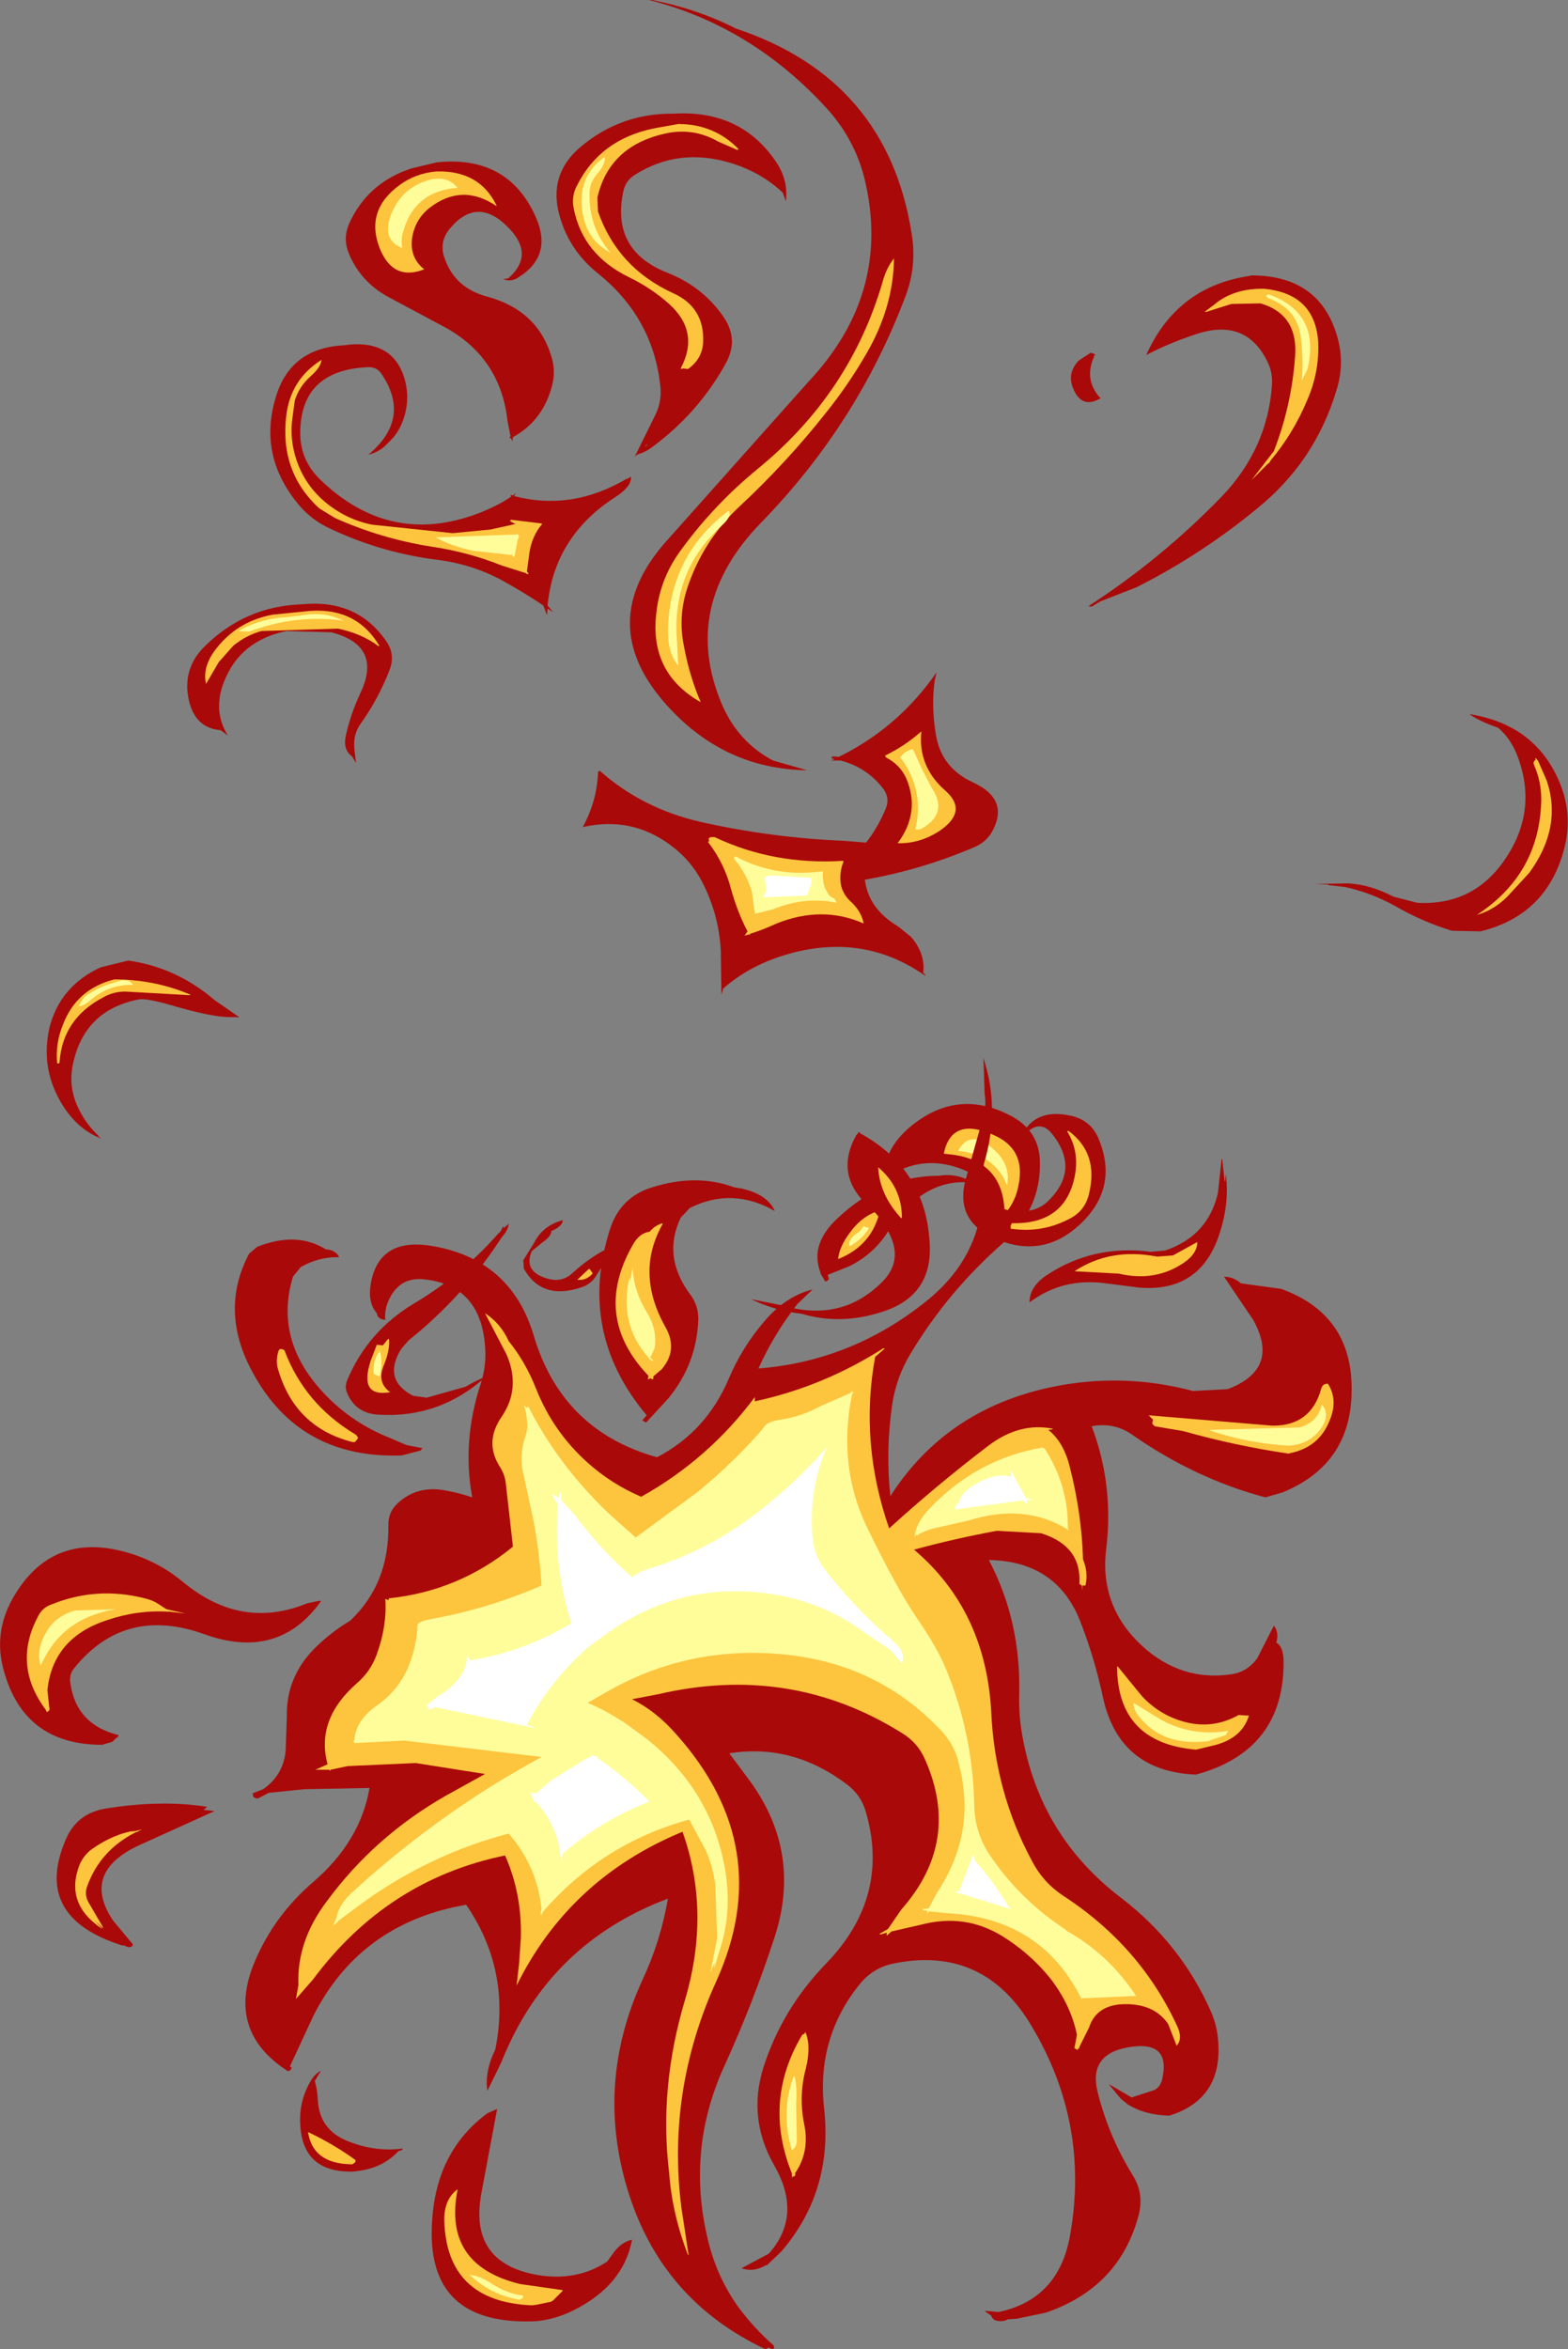 <?xml version="1.0" encoding="UTF-8" standalone="no"?>
<svg xmlns:ffdec="https://www.free-decompiler.com/flash" xmlns:xlink="http://www.w3.org/1999/xlink" ffdec:objectType="shape" height="193.2px" width="129.0px" xmlns="http://www.w3.org/2000/svg">
  <rect width="100%" height="100%" fill="#808080" stroke="none"/>
  <g transform="matrix(1.0, 0.0, 0.0, 1.0, 52.0, 113.35)">
    <path d="M8.4 -15.7 L9.0 -15.6 Q11.1 -15.15 11.75 -13.75 8.25 -15.75 4.75 -14.0 L4.0 -13.2 Q2.45 -9.95 4.85 -6.8 5.45 -5.95 5.45 -4.9 5.35 -1.2 2.95 1.7 L1.15 3.65 0.9 3.5 0.85 3.45 1.2 3.05 Q-4.55 -3.8 -1.8 -12.3 -0.95 -14.9 1.65 -15.7 5.3 -16.85 8.4 -15.7 M16.1 -8.5 L16.2 -8.15 16.05 -8.0 15.9 -7.95 15.6 -8.45 15.5 -8.6 15.5 -8.7 Q14.6 -11.0 16.9 -13.15 20.6 -16.65 25.25 -16.65 26.75 -16.9 28.1 -16.05 25.8 -16.4 23.75 -15.0 22.2 -13.95 21.2 -12.3 20.0 -10.25 17.85 -9.2 L16.1 -8.5 M10.4 -0.8 Q18.0 -1.4 24.1 -6.25 28.85 -10.0 28.85 -15.65 28.85 -16.35 28.2 -16.7 24.3 -18.8 20.85 -16.45 L20.55 -16.2 20.8 -16.65 Q20.7 -18.8 22.85 -20.65 26.85 -24.0 31.4 -21.45 33.45 -20.25 33.55 -17.95 33.7 -13.9 30.5 -11.1 25.95 -7.1 22.9 -2.0 21.75 -0.1 21.4 2.15 20.85 6.0 21.25 9.7 25.8 2.6 34.4 0.75 40.3 -0.5 46.15 1.05 L49.0 0.9 Q53.35 -0.75 51.1 -4.8 L48.7 -8.35 Q49.45 -8.35 50.1 -7.8 L53.4 -7.35 Q59.2 -5.25 59.2 0.85 59.25 7.05 53.5 9.4 L52.1 9.8 Q46.3 8.25 41.15 4.65 39.65 3.6 37.8 3.95 L37.85 4.05 Q39.65 8.85 39.0 14.1 38.45 18.8 42.0 22.05 45.2 24.95 49.3 24.35 50.65 24.15 51.45 23.0 L52.8 20.35 Q53.25 20.9 53.0 21.75 53.55 22.0 53.6 23.2 53.7 30.6 46.4 32.6 40.1 32.35 38.75 26.3 38.1 23.2 36.95 20.2 35.05 15.05 29.35 14.95 32.0 19.95 31.85 26.0 31.8 27.7 32.1 29.35 33.55 37.65 40.25 42.75 45.2 46.55 47.65 52.15 48.1 53.2 48.2 54.3 48.7 59.25 44.2 60.65 42.15 60.6 40.75 59.7 L40.2 59.25 39.25 58.1 39.3 58.1 41.1 59.15 42.95 58.55 Q43.45 58.3 43.6 57.7 44.4 54.35 40.7 55.05 37.55 55.65 38.3 58.7 39.2 62.35 41.25 65.65 42.1 67.05 41.7 68.75 40.15 74.75 34.05 76.85 L31.65 77.35 30.9 77.4 30.7 77.5 Q29.75 77.7 29.55 77.1 L29.05 76.75 29.05 76.7 30.15 76.8 Q35.15 75.75 36.05 70.4 37.65 61.25 32.85 53.25 28.9 46.6 21.45 48.15 19.85 48.5 18.8 49.75 15.15 54.2 15.8 60.05 16.55 66.85 12.3 71.8 L11.1 72.95 11.0 72.95 Q10.0 73.55 9.0 73.2 L11.25 72.0 Q14.05 68.85 11.7 64.75 9.5 60.9 10.8 56.7 12.35 51.85 16.0 48.1 21.3 42.6 19.2 35.55 18.8 34.3 17.8 33.5 13.25 30.0 8.0 30.85 L9.75 33.2 Q14.0 39.1 11.7 46.05 9.95 51.4 7.6 56.55 4.35 63.65 6.35 71.3 7.1 74.1 8.75 76.4 10.05 78.15 11.65 79.55 L11.7 79.75 11.6 79.85 11.5 79.85 11.2 79.7 11.2 79.75 10.95 79.85 Q2.4 75.8 -0.35 66.8 -3.05 58.0 0.85 49.5 2.35 46.3 2.95 42.8 -6.75 46.45 -10.65 56.0 L-10.75 56.25 -11.9 58.6 Q-12.15 57.05 -11.25 55.2 -9.95 48.7 -13.65 43.3 L-14.65 43.5 Q-22.55 45.25 -26.2 52.4 L-28.15 56.6 -28.0 56.7 -28.1 56.9 -28.3 57.0 Q-33.45 53.7 -31.05 48.0 -29.45 44.2 -26.25 41.45 -22.35 38.1 -21.6 33.7 L-26.95 33.8 -29.9 34.1 -30.75 34.55 Q-31.05 34.6 -31.2 34.35 L-31.2 34.3 -31.15 34.25 -31.2 34.2 -31.25 34.15 -30.35 33.8 Q-28.7 32.65 -28.5 30.65 L-28.4 27.75 Q-28.45 24.6 -26.15 22.25 -24.8 20.9 -23.2 19.95 -19.95 16.9 -20.05 12.0 -20.05 11.05 -19.35 10.35 -17.7 8.75 -15.25 9.25 -14.15 9.45 -13.15 9.8 -14.0 5.15 -12.45 0.45 -11.95 -1.1 -12.1 -2.7 -12.5 -7.75 -17.3 -8.15 -19.0 -8.25 -19.85 -6.75 -20.4 -5.8 -20.3 -4.8 -20.95 -4.85 -21.0 -5.35 -21.75 -6.2 -21.5 -7.75 -20.85 -11.55 -16.6 -10.9 -10.0 -9.85 -8.1 -3.55 -5.8 4.3 2.05 6.5 6.1 4.4 7.95 0.05 9.05 -2.55 10.9 -4.7 12.65 -6.75 14.85 -7.3 L13.6 -6.1 Q11.65 -3.6 10.4 -0.8 M-31.5 -10.25 L-30.85 -10.8 Q-27.6 -12.1 -25.2 -10.6 L-24.85 -10.55 Q-24.3 -10.4 -24.1 -9.95 L-24.35 -9.95 Q-25.8 -9.95 -27.25 -9.15 L-27.9 -8.35 Q-29.4 -3.4 -25.75 0.8 -23.35 3.55 -19.95 4.9 L-18.55 5.5 -17.25 5.75 -17.4 5.95 -18.95 6.35 Q-27.35 6.65 -31.2 -0.45 -34.0 -5.55 -31.5 -10.25 M-26.7 18.5 L-25.7 18.3 -25.65 18.3 -25.6 18.35 Q-29.1 23.25 -35.2 21.05 -41.75 18.7 -45.9 23.85 -46.35 24.4 -46.2 25.15 -45.7 28.5 -42.25 29.35 L-42.25 29.4 -42.35 29.55 -42.45 29.6 -42.75 29.9 -43.6 30.15 Q-50.05 30.15 -51.7 24.0 -52.55 20.95 -50.95 18.1 -47.65 12.3 -41.0 14.5 -38.75 15.25 -36.95 16.75 -32.15 20.75 -26.7 18.5 M-35.25 35.5 L-34.35 35.6 -40.2 38.25 Q-45.45 40.5 -42.7 44.6 L-41.2 46.4 Q-40.85 46.75 -41.45 46.8 L-41.8 46.65 -41.95 46.65 Q-49.4 44.3 -46.55 37.85 -45.65 35.8 -43.35 35.4 -38.75 34.65 -34.95 35.25 L-35.25 35.5 M-11.1 60.1 L-12.4 67.05 Q-13.45 72.75 -7.8 73.75 -4.55 74.3 -2.05 72.65 L-1.65 72.1 Q-0.95 71.05 0.0 70.85 -0.7 74.6 -4.8 76.65 -6.3 77.4 -7.85 77.55 -17.05 78.0 -16.45 69.3 -16.1 63.55 -11.9 60.45 L-11.1 60.1 M-19.2 63.55 Q-20.5 64.95 -22.55 65.2 L-22.95 65.25 Q-27.15 65.35 -27.3 61.3 -27.4 59.5 -26.5 57.9 -26.15 57.25 -25.6 56.95 L-26.1 57.8 Q-25.9 58.45 -25.85 59.4 -25.7 61.9 -23.25 62.8 -21.05 63.65 -18.85 63.35 -18.95 63.55 -19.2 63.55" fill="#aa0909" fill-rule="evenodd" stroke="none"/>
    <path d="M17.9 -11.95 Q18.95 -13.4 20.4 -13.8 19.75 -10.9 16.95 -9.8 17.05 -10.8 17.9 -11.95 M2.75 -4.2 Q3.8 -2.35 2.45 -0.75 L1.75 -0.15 1.75 0.05 1.65 0.1 1.55 0.0 1.3 0.1 1.35 -0.2 Q-3.3 -5.05 0.05 -10.95 0.6 -11.95 1.45 -12.05 1.85 -12.55 2.5 -12.75 L2.5 -12.65 Q0.25 -8.65 2.75 -4.2 M20.8 -2.45 L20.0 -1.75 Q18.7 5.3 21.15 12.35 25.05 8.8 29.25 5.6 31.85 3.6 34.6 4.15 L34.6 4.2 34.25 4.25 Q35.5 5.25 36.0 7.25 37.0 11.15 37.1 14.9 37.55 16.0 37.3 17.05 L37.05 17.05 37.05 17.45 37.0 17.05 36.85 16.95 36.8 16.9 Q37.0 13.8 33.65 12.75 L30.0 12.55 Q26.5 13.2 23.2 14.1 29.1 19.1 29.55 27.45 29.85 34.05 32.9 39.7 33.8 41.45 35.45 42.55 41.85 46.7 44.9 53.4 45.3 54.35 44.8 54.9 L44.1 53.1 Q42.85 51.3 40.1 51.5 38.15 51.7 37.6 53.4 L36.8 55.0 36.8 55.2 36.75 55.05 36.65 55.25 36.4 55.1 36.4 55.05 36.6 54.0 Q36.1 51.55 34.4 49.35 32.7 47.25 30.4 45.85 27.35 44.0 23.75 44.95 L21.35 45.5 20.95 45.85 20.95 45.6 20.45 45.75 20.35 45.7 21.05 45.3 22.15 43.7 Q27.1 38.1 24.1 31.35 23.5 29.95 22.15 29.15 13.0 23.45 2.1 26.0 L0.0 26.4 Q2.0 27.4 3.65 29.3 11.9 38.55 6.95 49.55 2.85 58.55 4.05 68.15 L4.65 72.1 4.6 72.1 Q3.3 68.75 3.05 65.35 2.2 58.35 4.35 51.15 6.5 43.9 4.15 37.3 -5.15 41.15 -9.5 49.95 L-9.3 48.2 -9.15 46.05 Q-9.05 42.4 -10.45 39.25 -20.15 41.25 -26.25 49.45 L-27.65 51.05 -27.45 49.9 Q-27.6 46.3 -25.1 43.0 -21.2 37.7 -15.35 34.35 L-12.1 32.55 -17.8 31.65 -23.4 31.9 -24.8 32.2 -24.85 32.3 -24.9 32.2 -26.05 32.2 -25.05 31.75 Q-26.05 28.05 -22.6 25.05 -21.5 24.1 -21.0 22.7 -20.15 20.35 -20.3 18.15 L-20.05 18.25 -20.0 18.1 Q-14.25 17.5 -9.8 13.85 L-10.4 8.55 Q-10.5 7.85 -10.9 7.25 -12.15 5.25 -10.75 3.2 -9.1 0.8 -10.35 -2.0 L-12.1 -5.35 Q-10.8 -4.5 -10.15 -3.05 -8.8 -1.4 -7.9 0.85 -6.5 4.4 -3.65 6.95 -1.7 8.7 0.75 9.75 6.3 6.65 10.1 1.55 L10.1 1.9 Q15.7 0.7 20.65 -2.45 L20.8 -2.45 M30.65 -13.5 Q30.6 -18.15 25.7 -18.45 L25.65 -18.5 Q26.3 -21.55 29.75 -20.0 32.4 -18.85 31.8 -15.9 31.55 -14.5 30.65 -13.5 M57.4 3.45 Q56.55 5.65 54.2 6.15 L54.0 6.2 Q49.6 5.55 45.35 4.35 L43.0 3.95 42.8 3.75 42.8 3.7 42.85 3.4 42.5 3.05 52.65 3.9 Q55.85 3.95 56.7 0.85 56.8 0.45 57.25 0.45 58.1 1.8 57.4 3.45 M45.4 28.25 Q47.75 28.9 49.9 27.7 L50.75 27.75 Q50.2 29.55 48.05 30.15 L46.4 30.55 Q39.95 30.0 39.9 23.75 L39.95 23.7 41.95 26.15 Q43.4 27.7 45.4 28.25 M14.3 56.75 Q13.7 59.0 14.15 61.3 14.65 63.6 13.4 65.4 L13.45 65.5 13.3 65.7 13.25 65.6 13.15 65.75 13.15 65.4 Q10.75 59.45 14.0 54.0 L14.2 53.9 14.25 53.75 14.35 54.0 Q14.7 55.1 14.3 56.75 M-28.6 -2.3 Q-26.95 2.1 -22.8 4.6 -22.6 4.7 -22.55 4.95 L-22.8 5.25 -23.0 5.25 Q-27.7 4.05 -29.1 -0.65 -29.35 -1.4 -29.1 -2.2 -29.0 -2.55 -28.6 -2.3 M-38.2 19.2 Q-40.7 19.05 -43.2 19.9 -47.65 21.35 -48.1 25.65 L-47.95 27.05 Q-47.85 27.35 -48.15 27.45 L-48.25 27.25 Q-51.0 23.55 -48.85 19.55 -48.5 18.85 -47.75 18.6 -44.05 17.1 -40.1 18.1 -39.45 18.25 -39.0 18.55 L-38.3 19.0 -36.75 19.35 -38.05 19.2 -38.2 19.2 M-40.4 37.15 L-40.65 37.25 -40.55 37.25 -40.85 37.35 Q-43.8 38.85 -44.85 41.85 -45.05 42.45 -44.75 43.05 L-43.5 45.2 -43.55 45.2 -44.2 44.6 -43.6 45.25 -43.65 45.25 Q-46.7 43.2 -45.45 40.0 -45.1 39.2 -44.4 38.7 -42.6 37.45 -40.85 37.2 L-41.25 37.3 -40.9 37.25 -40.3 37.1 -40.4 37.15 M-14.35 66.7 Q-15.6 72.95 -9.2 74.5 L-5.7 75.0 -5.75 75.1 -6.5 75.85 -6.65 75.95 -7.85 76.2 -8.25 76.25 Q-15.3 75.95 -15.45 69.2 -15.45 67.5 -14.35 66.7 M-23.2 64.65 Q-26.25 64.55 -26.65 62.05 L-26.65 62.0 Q-24.55 63.0 -22.75 64.3 L-22.75 64.4 -22.8 64.5 -23.0 64.65 -23.2 64.65" fill="#fdc43e" fill-rule="evenodd" stroke="none"/>
    <path d="M1.65 -1.4 L1.45 -1.6 1.4 -1.55 1.4 -1.65 Q-1.05 -4.3 -0.25 -8.2 L-0.2 -8.25 -0.15 -7.95 0.05 -9.15 Q0.1 -7.25 1.2 -5.45 2.1 -4.0 1.85 -2.45 L1.5 -1.7 1.75 -1.45 1.65 -1.4 M17.9 -10.85 Q17.7 -11.45 18.7 -12.05 L19.05 -12.5 19.5 -12.35 Q18.9 -11.4 17.9 -10.85 M26.85 -18.7 L26.85 -18.75 Q27.8 -20.45 29.6 -18.95 31.2 -17.65 30.85 -15.85 29.85 -18.4 26.85 -18.7 M47.55 4.25 L54.9 4.05 Q56.45 3.6 56.75 2.15 57.45 3.0 56.7 4.1 55.75 5.45 54.0 5.55 50.65 5.35 47.55 4.3 L47.55 4.25 M49.05 29.0 L48.85 29.35 47.8 29.7 47.4 29.85 Q43.6 30.3 41.65 27.75 41.25 27.25 41.25 26.7 L43.45 28.05 Q46.05 29.5 49.05 29.0 M35.85 12.35 L35.95 12.55 35.85 12.45 Q32.3 10.25 27.7 11.7 L25.05 12.3 Q24.1 12.5 23.4 12.95 L23.4 12.8 23.25 13.05 Q23.3 12.0 24.4 10.8 28.3 6.65 33.75 5.7 L33.95 5.8 Q35.9 8.8 35.85 12.35 M25.8 23.85 Q28.05 29.25 28.15 35.15 28.2 37.3 29.35 39.1 31.85 42.85 35.6 45.3 L35.75 45.45 Q39.15 47.35 41.4 50.7 L41.35 50.7 41.5 50.8 37.0 51.0 37.0 51.1 Q33.7 44.4 25.95 44.0 L24.45 43.85 24.25 44.05 24.3 43.8 23.95 43.75 23.9 43.65 24.4 43.6 25.1 42.3 Q27.7 38.35 27.3 34.1 L27.15 32.85 26.8 31.35 Q26.4 30.0 25.4 28.95 20.15 23.4 12.3 22.7 4.6 22.0 -2.0 25.75 L-3.65 26.7 Q-2.2 27.3 -0.85 28.2 L-0.8 28.2 1.25 29.7 Q6.3 33.75 7.55 39.85 8.3 43.5 7.3 46.75 L6.75 48.55 6.8 48.05 6.45 48.85 7.0 46.05 6.85 41.65 Q6.65 40.15 6.05 38.8 L4.7 36.3 Q-2.45 38.25 -7.35 43.9 L-7.4 44.2 -7.45 44.0 -7.55 44.15 -7.45 43.65 Q-7.8 40.15 -10.15 37.45 -16.45 39.1 -21.9 42.95 L-24.2 44.65 -24.3 44.85 -24.3 44.75 -24.6 45.05 -24.3 44.3 Q-24.1 43.3 -23.1 42.35 -17.6 37.3 -11.25 33.35 -9.35 32.2 -7.45 31.15 L-18.75 29.8 -22.7 30.0 -22.8 30.0 -22.85 30.05 -22.85 29.95 -22.95 29.85 -22.85 29.8 Q-22.75 28.1 -20.9 26.85 -19.15 25.6 -18.35 23.6 -17.7 21.95 -17.65 20.3 -17.6 20.0 -16.5 19.8 -11.8 18.95 -7.45 17.05 -7.6 14.45 -8.1 11.75 L-8.9 8.05 Q-9.35 6.4 -8.75 4.7 -8.55 4.1 -8.65 3.45 -8.7 2.75 -8.9 2.25 L-8.6 2.45 -8.55 2.3 Q-6.15 7.05 -2.0 11.05 L0.3 13.1 5.4 9.35 Q8.45 6.85 10.8 4.1 11.0 3.6 12.25 3.4 13.95 3.15 15.5 2.3 L18.0 1.2 18.05 1.1 18.15 1.05 18.1 1.2 18.3 1.15 18.1 1.3 Q16.9 7.2 19.3 12.2 21.8 17.35 23.45 19.75 25.1 22.15 25.8 23.85 M13.15 63.5 Q12.2 60.35 13.3 57.4 L13.35 57.35 Q13.6 58.25 13.5 59.6 L13.55 62.55 Q13.6 63.2 13.15 63.5 M-48.2 20.9 Q-47.45 19.55 -45.8 19.1 L-42.45 19.0 Q-46.95 19.7 -48.65 23.65 -49.05 22.35 -48.2 20.9 M-9.2 75.8 Q-11.6 75.4 -13.35 73.75 -12.6 73.8 -11.65 74.4 -10.3 75.3 -8.95 75.45 L-8.95 75.5 -9.0 75.65 -9.2 75.75 -9.2 75.8" fill="#fefd9a" fill-rule="evenodd" stroke="none"/>
    <path d="M32.4 9.85 L33.0 10.0 32.45 10.0 32.55 10.35 32.5 10.35 32.15 10.05 26.55 10.8 Q26.55 10.45 26.9 10.2 27.05 9.4 28.35 8.65 29.95 7.75 31.2 8.1 L31.15 7.6 31.15 7.55 32.4 9.85 M21.2 22.3 L19.25 21.0 Q15.75 18.4 11.45 17.75 4.25 16.65 -1.8 20.8 L-3.65 22.15 Q-6.75 24.9 -8.65 28.5 L-7.95 28.75 -8.1 28.75 -16.2 27.05 -16.7 27.3 -16.85 26.9 -16.95 26.9 -16.95 26.85 -16.85 26.85 -15.9 26.1 Q-14.85 25.5 -14.15 24.55 -13.55 23.7 -13.6 22.8 L-13.3 23.2 Q-8.75 22.45 -5.0 20.15 -6.5 15.45 -6.1 10.4 L-6.55 9.65 -6.55 9.55 Q-6.3 9.65 -6.05 9.85 L-6.0 9.55 Q-6.0 9.35 -5.8 9.5 L-5.85 10.0 -4.75 11.2 Q-2.6 14.1 0.05 16.4 0.3 16.0 1.3 15.7 6.4 14.15 10.55 10.85 13.6 8.45 16.0 5.7 L16.0 5.75 Q14.5 9.25 14.85 13.05 14.95 14.5 15.8 15.65 18.3 18.9 21.45 21.6 22.55 22.5 22.2 23.45 L21.2 22.3 M1.35 34.85 Q-2.5 36.35 -5.7 39.1 L-5.8 39.75 -5.85 39.25 -5.95 39.35 -5.9 39.0 Q-6.3 36.55 -8.0 34.75 L-8.0 34.8 -8.1 34.85 -8.1 34.65 -8.15 34.6 -8.4 34.1 -7.9 34.15 -6.7 33.1 -3.8 31.3 -3.25 31.05 -3.3 31.0 -3.3 30.95 -3.15 31.05 -2.75 31.15 -2.9 31.2 Q-0.55 32.8 1.4 34.8 L1.45 34.85 1.35 34.85 M26.9 42.2 L28.05 39.2 28.1 39.2 28.15 39.6 Q29.75 41.4 31.0 43.5 L31.2 43.65 31.1 43.65 31.0 43.6 31.0 43.65 30.95 43.6 26.9 42.35 26.85 42.45 26.85 42.35 26.6 42.25 26.6 42.2 26.9 42.2" fill="#ffffff" fill-rule="evenodd" stroke="none"/>
    <path d="M12.0 -99.8 Q12.85 -98.4 12.65 -96.8 L12.4 -97.5 Q10.6 -99.2 8.1 -99.95 3.8 -101.25 0.2 -98.95 -0.5 -98.5 -0.7 -97.7 -1.8 -92.75 2.95 -90.9 5.85 -89.75 7.55 -87.25 8.8 -85.4 7.7 -83.45 5.5 -79.45 1.75 -76.65 1.1 -76.15 0.5 -76.0 L0.2 -75.8 0.35 -76.0 0.25 -76.0 0.35 -76.05 1.95 -79.3 Q2.5 -80.45 2.3 -81.8 1.65 -87.3 -2.85 -90.9 -5.15 -92.75 -5.95 -95.55 -6.95 -99.0 -4.2 -101.3 -0.9 -104.05 3.4 -104.0 9.1 -104.35 12.0 -99.8 M1.65 -113.35 Q5.4 -112.6 8.55 -111.0 21.0 -106.85 23.0 -94.15 23.45 -91.5 22.5 -89.0 18.55 -78.5 10.6 -70.35 3.95 -63.5 7.4 -55.4 8.75 -52.3 11.6 -50.8 L14.4 -50.0 Q7.35 -50.1 2.55 -55.7 -2.95 -62.15 2.65 -68.65 L14.55 -82.0 Q21.35 -89.25 19.15 -98.55 18.35 -101.85 16.05 -104.4 9.85 -111.2 1.4 -113.35 L1.65 -113.35 M50.95 -90.7 Q56.75 -90.7 58.1 -85.35 58.6 -83.3 57.95 -81.25 56.2 -75.4 51.45 -71.55 46.85 -67.75 41.5 -65.05 L38.55 -63.9 37.8 -63.45 37.55 -63.5 Q43.5 -67.35 48.5 -72.5 52.3 -76.45 52.65 -81.75 52.7 -82.7 52.3 -83.55 50.55 -87.2 46.5 -85.9 44.2 -85.15 42.3 -84.15 44.8 -89.75 50.75 -90.65 L50.95 -90.7 M69.0 -54.6 Q74.4 -53.7 76.35 -48.9 77.4 -46.3 76.7 -43.6 75.3 -38.1 69.8 -36.75 L67.45 -36.8 Q65.0 -37.55 62.75 -38.85 60.75 -39.95 58.65 -40.4 L57.3 -40.55 57.25 -40.6 56.25 -40.65 58.9 -40.7 Q60.75 -40.6 62.65 -39.6 L64.6 -39.1 Q69.2 -38.85 71.8 -42.65 74.55 -46.65 72.85 -51.15 72.3 -52.6 71.25 -53.5 L71.1 -53.55 Q69.8 -54.0 68.9 -54.6 L69.0 -54.6 M38.0 -84.05 L38.0 -84.0 Q37.2 -82.2 38.4 -80.75 L38.45 -80.7 38.55 -80.6 Q36.95 -79.65 36.25 -81.5 35.8 -82.7 36.75 -83.7 L37.75 -84.35 38.1 -84.2 38.1 -84.15 38.0 -84.1 38.0 -84.05 M1.2 -76.8 L1.05 -76.6 1.25 -76.75 1.2 -76.8 M16.55 -50.95 Q16.25 -51.0 16.55 -51.15 L17.0 -51.1 Q21.9 -53.5 25.05 -58.05 L24.9 -57.4 Q24.6 -55.25 25.0 -52.9 25.45 -50.2 28.05 -49.0 31.0 -47.65 29.7 -45.1 29.2 -44.1 28.1 -43.65 23.75 -41.8 19.15 -41.0 19.45 -38.6 21.9 -37.15 L22.95 -36.3 Q24.15 -34.9 23.95 -33.35 L24.15 -33.15 24.15 -33.1 23.9 -33.25 23.9 -33.2 23.9 -33.25 Q18.8 -36.7 12.55 -34.8 9.6 -33.9 7.5 -32.05 L7.35 -31.55 7.3 -35.15 Q7.15 -38.15 5.75 -40.85 4.8 -42.65 3.15 -43.85 0.0 -46.2 -3.95 -45.35 L-4.0 -45.35 -4.1 -45.25 Q-2.9 -47.4 -2.8 -49.8 L-2.8 -49.85 -2.75 -49.9 -2.7 -49.95 -2.65 -49.95 Q0.85 -46.85 5.65 -45.75 11.45 -44.45 17.4 -44.2 L19.25 -44.05 Q20.2 -45.25 20.85 -46.8 21.25 -47.7 20.65 -48.5 19.3 -50.25 17.15 -50.8 L16.35 -50.8 16.65 -50.9 16.55 -50.95 M28.9 -26.35 Q30.3 -22.15 28.95 -17.65 L28.85 -16.6 Q29.1 -13.45 32.45 -13.75 33.4 -13.85 34.1 -14.45 36.95 -17.1 34.55 -20.1 33.7 -21.15 32.7 -20.4 L32.45 -20.4 32.05 -19.95 Q33.2 -22.3 36.25 -21.55 37.8 -21.15 38.4 -19.65 40.05 -15.65 36.85 -12.65 33.85 -9.85 30.05 -11.4 26.4 -12.9 27.5 -16.55 L28.95 -21.7 Q29.15 -22.55 29.0 -23.45 L28.95 -25.2 28.9 -26.35 M18.45 -20.0 L18.6 -20.15 18.6 -20.25 18.7 -20.2 18.75 -20.25 18.75 -20.15 Q24.35 -17.1 24.5 -10.7 24.55 -6.7 20.55 -5.45 17.15 -4.35 13.95 -5.3 11.75 -5.55 9.8 -6.5 L12.3 -6.0 Q17.35 -4.5 20.75 -8.1 22.05 -9.55 21.4 -11.35 20.8 -12.95 19.5 -14.1 16.6 -16.7 18.45 -20.0 M32.7 -6.25 Q32.7 -7.55 34.15 -8.5 37.95 -11.0 42.65 -10.4 L43.85 -10.5 Q47.4 -11.7 48.2 -15.25 L48.5 -18.0 48.55 -18.05 48.75 -16.2 48.8 -16.2 48.85 -16.8 Q49.15 -14.4 48.35 -11.95 46.8 -7.05 41.75 -7.45 L39.0 -7.8 Q35.4 -8.3 32.65 -6.2 L32.7 -6.25 M-16.05 -100.0 Q-10.15 -100.6 -7.9 -95.45 -6.55 -92.35 -9.25 -90.6 -9.95 -90.1 -10.6 -90.4 L-10.2 -90.45 Q-8.0 -92.35 -10.1 -94.55 -12.65 -97.25 -14.9 -94.65 -15.95 -93.5 -15.4 -92.05 -14.55 -89.65 -11.9 -88.95 -7.7 -87.8 -6.6 -83.9 -6.3 -82.85 -6.55 -81.75 -7.3 -78.75 -9.8 -77.4 L-9.85 -77.05 -9.95 -77.3 -10.0 -77.3 -10.1 -77.4 -10.0 -77.45 -10.25 -78.75 Q-10.85 -84.15 -15.8 -86.65 L-20.1 -88.95 Q-22.35 -90.2 -23.3 -92.5 -23.8 -93.7 -23.3 -94.9 -21.8 -98.3 -18.15 -99.5 L-16.05 -100.0 M-18.75 -79.05 Q-19.15 -77.75 -20.05 -76.95 -20.7 -76.2 -21.7 -75.95 -18.1 -78.95 -20.65 -82.65 -21.05 -83.2 -21.75 -83.15 -27.35 -82.9 -27.3 -77.6 -27.25 -75.45 -25.65 -73.9 -19.9 -68.35 -12.6 -71.15 -11.05 -71.75 -9.95 -72.5 L-10.0 -72.65 -9.8 -72.6 -9.55 -72.8 -9.7 -72.55 Q-4.95 -71.3 -0.4 -74.0 L-0.4 -73.95 -0.1 -74.15 Q0.0 -73.4 -1.25 -72.55 -6.4 -69.3 -6.95 -63.55 L-6.5 -63.0 -6.95 -63.3 -7.0 -62.75 -7.3 -63.55 Q-8.85 -64.6 -10.75 -65.65 -13.2 -66.95 -15.95 -67.3 -20.8 -67.9 -25.1 -70.0 -26.4 -70.65 -27.35 -71.75 -30.75 -75.75 -29.35 -80.55 -28.2 -84.7 -23.75 -84.95 -19.55 -85.55 -18.65 -81.95 -18.3 -80.5 -18.75 -79.05 M-33.85 -53.3 Q-35.9 -53.45 -36.45 -55.7 -37.05 -58.3 -35.2 -60.15 -31.85 -63.5 -27.15 -63.65 -22.65 -64.1 -20.25 -60.65 -19.45 -59.55 -19.95 -58.25 -20.85 -55.9 -22.35 -53.8 -22.95 -52.95 -22.85 -51.8 L-22.75 -50.95 -22.7 -50.6 -23.05 -51.15 Q-23.8 -51.7 -23.55 -52.85 -23.15 -54.65 -22.35 -56.35 -20.5 -60.25 -24.75 -61.35 L-28.45 -61.45 Q-32.3 -60.65 -33.6 -57.2 -34.5 -54.85 -33.25 -52.85 L-33.85 -53.3 M-41.45 -34.35 Q-37.5 -33.8 -34.35 -31.1 L-32.4 -29.75 -32.35 -29.65 -32.55 -29.7 -33.25 -29.7 Q-34.65 -29.75 -37.3 -30.5 -39.95 -31.3 -40.6 -31.15 -44.95 -30.3 -45.95 -26.05 -46.45 -24.05 -45.55 -22.2 -44.9 -20.85 -43.85 -19.9 L-44.0 -19.95 -43.65 -19.7 Q-45.5 -20.4 -46.75 -22.3 -48.7 -25.3 -47.95 -28.75 -47.1 -32.25 -43.7 -33.8 L-41.45 -34.35 M-10.8 -12.1 L-10.6 -12.5 -10.55 -12.35 -10.15 -12.7 Q-10.2 -12.15 -10.75 -11.55 L-10.85 -11.4 Q-13.95 -6.65 -18.4 -3.1 L-19.0 -2.4 Q-20.55 0.15 -18.0 1.45 L-16.9 1.6 -13.7 0.7 Q-12.85 0.2 -12.0 -0.15 -15.8 3.3 -20.85 3.0 -22.75 2.9 -23.45 1.2 -23.65 0.7 -23.45 0.2 -21.75 -3.9 -17.85 -6.2 -14.0 -8.5 -11.05 -11.85 L-10.8 -12.1 M-1.85 -10.3 Q-2.35 -9.35 -3.0 -8.35 -3.4 -7.75 -4.1 -7.5 -7.4 -6.35 -8.9 -9.0 L-8.95 -9.7 -8.05 -11.15 Q-7.35 -12.55 -5.7 -13.0 -5.7 -12.5 -6.65 -12.1 -6.6 -11.7 -7.4 -11.15 L-8.25 -10.45 Q-9.0 -8.7 -6.8 -8.15 -5.7 -7.9 -4.9 -8.65 -3.7 -9.75 -2.35 -10.5 L-2.1 -10.55 -1.8 -10.5 -1.8 -10.45 -1.75 -10.4 -1.85 -10.3" fill="#aa0909" fill-rule="evenodd" stroke="none"/>
    <path d="M3.8 -103.15 Q6.75 -103.15 8.75 -101.1 L8.75 -101.05 8.65 -101.1 8.7 -101.05 8.7 -101.0 7.1 -101.7 Q5.0 -102.9 2.65 -102.35 -1.9 -101.3 -2.85 -97.1 L-2.8 -95.95 Q-1.2 -91.35 3.35 -89.25 5.95 -88.1 5.85 -85.25 5.8 -83.85 4.6 -83.0 L4.2 -83.05 4.05 -83.0 4.0 -83.05 Q5.6 -86.05 3.05 -88.35 1.6 -89.65 -0.25 -90.55 -4.05 -92.4 -4.8 -96.2 -5.0 -97.2 -4.55 -98.05 -2.65 -101.9 1.85 -102.8 L3.8 -103.15 M47.1 -87.7 L47.9 -88.3 Q49.5 -89.65 52.0 -89.6 56.2 -89.2 56.45 -85.2 56.55 -82.75 55.55 -80.45 54.4 -77.7 52.55 -75.5 L52.4 -75.25 52.35 -75.25 52.4 -75.3 50.95 -73.85 52.8 -76.25 Q54.25 -79.95 54.55 -84.05 54.8 -87.5 51.7 -88.4 L49.3 -88.35 47.25 -87.7 47.1 -87.7 M74.55 -50.75 L75.25 -49.15 Q76.55 -45.3 73.8 -41.55 L72.0 -39.6 Q70.9 -38.5 69.5 -38.1 74.7 -41.5 74.8 -47.6 74.8 -49.1 74.2 -50.45 74.1 -50.75 74.35 -50.85 L74.3 -50.95 74.35 -51.0 74.4 -50.95 74.55 -50.75 M21.55 -92.1 Q21.5 -88.1 19.3 -84.3 17.8 -81.7 15.95 -79.4 12.75 -75.35 8.95 -71.8 5.8 -68.9 4.5 -64.85 3.8 -62.6 4.25 -60.3 4.7 -57.8 5.65 -55.6 1.4 -58.0 2.0 -62.95 2.3 -65.8 4.05 -68.15 6.75 -71.85 10.35 -74.8 18.0 -81.05 20.65 -90.3 20.95 -91.35 21.55 -92.1 M20.8 -51.2 Q22.45 -52.0 23.8 -53.2 23.5 -50.3 25.8 -48.3 27.65 -46.65 25.35 -45.05 23.7 -43.95 21.85 -44.0 23.75 -46.55 22.55 -49.35 22.05 -50.45 20.9 -51.05 L20.8 -51.2 M18.1 -39.1 Q18.9 -38.3 19.05 -37.4 15.65 -38.9 11.9 -37.4 10.7 -36.85 9.7 -36.55 L9.7 -36.45 9.65 -36.5 9.25 -36.4 9.5 -36.75 Q8.7 -38.25 8.15 -40.2 7.6 -42.35 6.25 -44.1 L6.35 -44.2 Q6.15 -44.55 6.8 -44.5 11.65 -42.2 17.35 -42.55 L17.4 -42.5 Q17.0 -41.5 17.2 -40.5 17.4 -39.7 18.1 -39.1 M36.35 -16.3 Q36.9 -18.5 35.8 -20.3 L35.9 -20.35 Q38.4 -18.5 37.6 -15.2 37.3 -13.85 36.15 -13.2 33.8 -11.9 31.15 -12.3 L31.15 -12.55 31.25 -12.75 Q35.45 -12.65 36.35 -16.3 M22.2 -13.2 L22.15 -13.15 Q20.35 -15.1 20.25 -17.35 22.2 -15.7 22.2 -13.2 M36.4 -8.8 Q39.35 -10.75 43.2 -10.0 L44.5 -10.1 46.5 -11.2 Q46.5 -10.25 45.4 -9.5 43.05 -7.9 40.05 -8.6 L36.4 -8.8 M-18.1 -93.75 Q-18.3 -92.15 -17.1 -91.2 -19.65 -90.2 -20.75 -92.9 -22.0 -96.05 -19.1 -98.15 -17.8 -99.1 -16.1 -99.25 -12.55 -99.35 -11.15 -96.45 L-11.15 -96.4 Q-13.95 -98.3 -16.6 -96.3 -17.85 -95.35 -18.1 -93.75 M-27.9 -76.65 Q-27.25 -73.2 -24.2 -71.3 -22.9 -70.5 -21.4 -70.2 L-14.75 -69.5 -11.65 -69.8 -9.6 -70.25 -10.05 -70.5 -9.95 -70.6 -7.45 -70.3 -7.4 -70.25 Q-8.25 -69.25 -8.45 -67.85 L-8.65 -66.35 -8.5 -66.15 -8.65 -66.15 -8.65 -66.1 -8.7 -66.2 -10.75 -66.85 Q-13.5 -67.95 -16.55 -68.4 -20.65 -69.05 -24.45 -70.75 L-25.75 -71.55 Q-29.0 -74.55 -28.45 -79.15 -28.1 -82.15 -25.55 -83.75 -25.6 -83.15 -26.45 -82.4 -27.4 -81.55 -27.75 -80.4 L-27.95 -78.9 Q-28.1 -77.8 -27.9 -76.65 M-27.05 -63.05 Q-22.8 -63.6 -20.8 -60.25 L-20.85 -60.2 Q-22.25 -61.25 -24.2 -61.65 L-30.5 -61.45 Q-31.75 -61.1 -32.8 -60.25 L-34.0 -58.9 -35.05 -57.1 Q-35.35 -58.4 -34.4 -59.75 -32.6 -62.25 -29.55 -62.8 L-27.05 -63.05 M-43.55 -31.3 Q-46.85 -29.55 -47.1 -26.0 -47.1 -25.85 -47.3 -25.9 -47.45 -27.5 -46.85 -29.0 -45.75 -32.0 -42.6 -32.8 -39.3 -32.8 -36.35 -31.55 L-36.35 -31.5 -41.7 -31.8 Q-42.7 -31.8 -43.55 -31.3 M-21.0 -2.75 L-20.5 -2.7 -20.1 -3.2 -20.0 -3.25 Q-19.9 -2.3 -20.45 -1.0 -21.0 0.35 -19.9 1.15 -22.5 1.6 -21.5 -1.45 L-21.0 -2.75 M-3.25 -8.65 L-3.25 -8.6 Q-3.8 -8.0 -4.5 -8.1 L-3.6 -8.95 -3.5 -9.0 -3.25 -8.65" fill="#fdc43e" fill-rule="evenodd" stroke="none"/>
    <path d="M55.55 -82.95 L55.1 -82.05 Q55.25 -83.75 55.0 -85.7 54.7 -87.95 52.4 -88.8 52.0 -89.0 52.35 -89.15 56.7 -87.6 55.55 -82.95 M7.35 -70.1 Q3.55 -66.65 3.65 -61.45 L3.8 -58.6 Q2.9 -59.7 2.95 -61.65 3.15 -67.75 7.95 -71.35 8.25 -70.9 7.35 -70.1 M23.85 -50.1 L24.65 -48.55 Q26.0 -46.55 24.0 -45.3 23.65 -45.05 23.3 -45.15 24.05 -48.15 22.3 -50.75 L22.05 -51.05 Q22.45 -51.6 23.1 -51.75 L23.85 -50.1 M15.85 -40.35 L16.15 -39.8 Q16.35 -39.55 16.65 -39.45 L16.85 -39.1 Q14.2 -39.65 11.55 -38.55 L10.1 -38.2 9.85 -40.05 Q9.4 -41.5 8.45 -42.65 8.3 -42.85 8.55 -42.9 11.8 -41.15 15.7 -41.7 15.65 -41.0 15.85 -40.35 M-4.15 -96.45 Q-4.3 -99.0 -2.25 -100.45 -2.15 -99.85 -2.95 -98.95 -3.5 -98.3 -3.5 -97.4 -3.55 -94.6 -1.75 -92.55 -3.95 -93.7 -4.15 -96.45 M-14.35 -97.9 Q-17.85 -97.65 -18.8 -94.4 -19.05 -93.65 -18.9 -92.95 -20.6 -93.6 -19.85 -95.65 -18.95 -98.0 -16.5 -98.6 -15.15 -98.85 -14.4 -97.95 L-14.35 -97.9 M-23.75 -62.3 Q-27.65 -62.85 -31.5 -61.4 L-32.4 -61.45 Q-30.55 -62.5 -28.3 -62.6 L-26.75 -62.8 Q-25.1 -63.0 -23.75 -62.3 M-9.4 -69.0 L-9.65 -67.7 -9.75 -67.5 -9.85 -67.7 -13.05 -68.05 Q-14.8 -68.4 -16.15 -69.15 L-9.35 -69.4 Q-9.25 -69.15 -9.4 -69.0 M-41.05 -32.35 Q-43.05 -32.4 -44.55 -31.1 -45.1 -30.6 -45.55 -30.6 L-45.05 -31.35 Q-43.9 -32.2 -42.55 -32.55 -41.5 -33.0 -41.05 -32.35 M-20.75 -0.2 L-20.8 -0.15 -21.25 -0.35 Q-21.35 -1.5 -20.75 -2.25 -20.5 -1.4 -20.75 -0.2" fill="#fefd9a" fill-rule="evenodd" stroke="none"/>
    <path d="M14.75 -41.1 L14.75 -40.65 14.7 -40.5 14.6 -40.3 14.4 -39.7 10.75 -39.55 11.0 -40.0 11.05 -40.15 10.9 -41.15 10.95 -41.2 11.3 -41.35 14.7 -41.15 14.75 -41.1" fill="#ffffff" fill-rule="evenodd" stroke="none"/>
  </g>
</svg>
